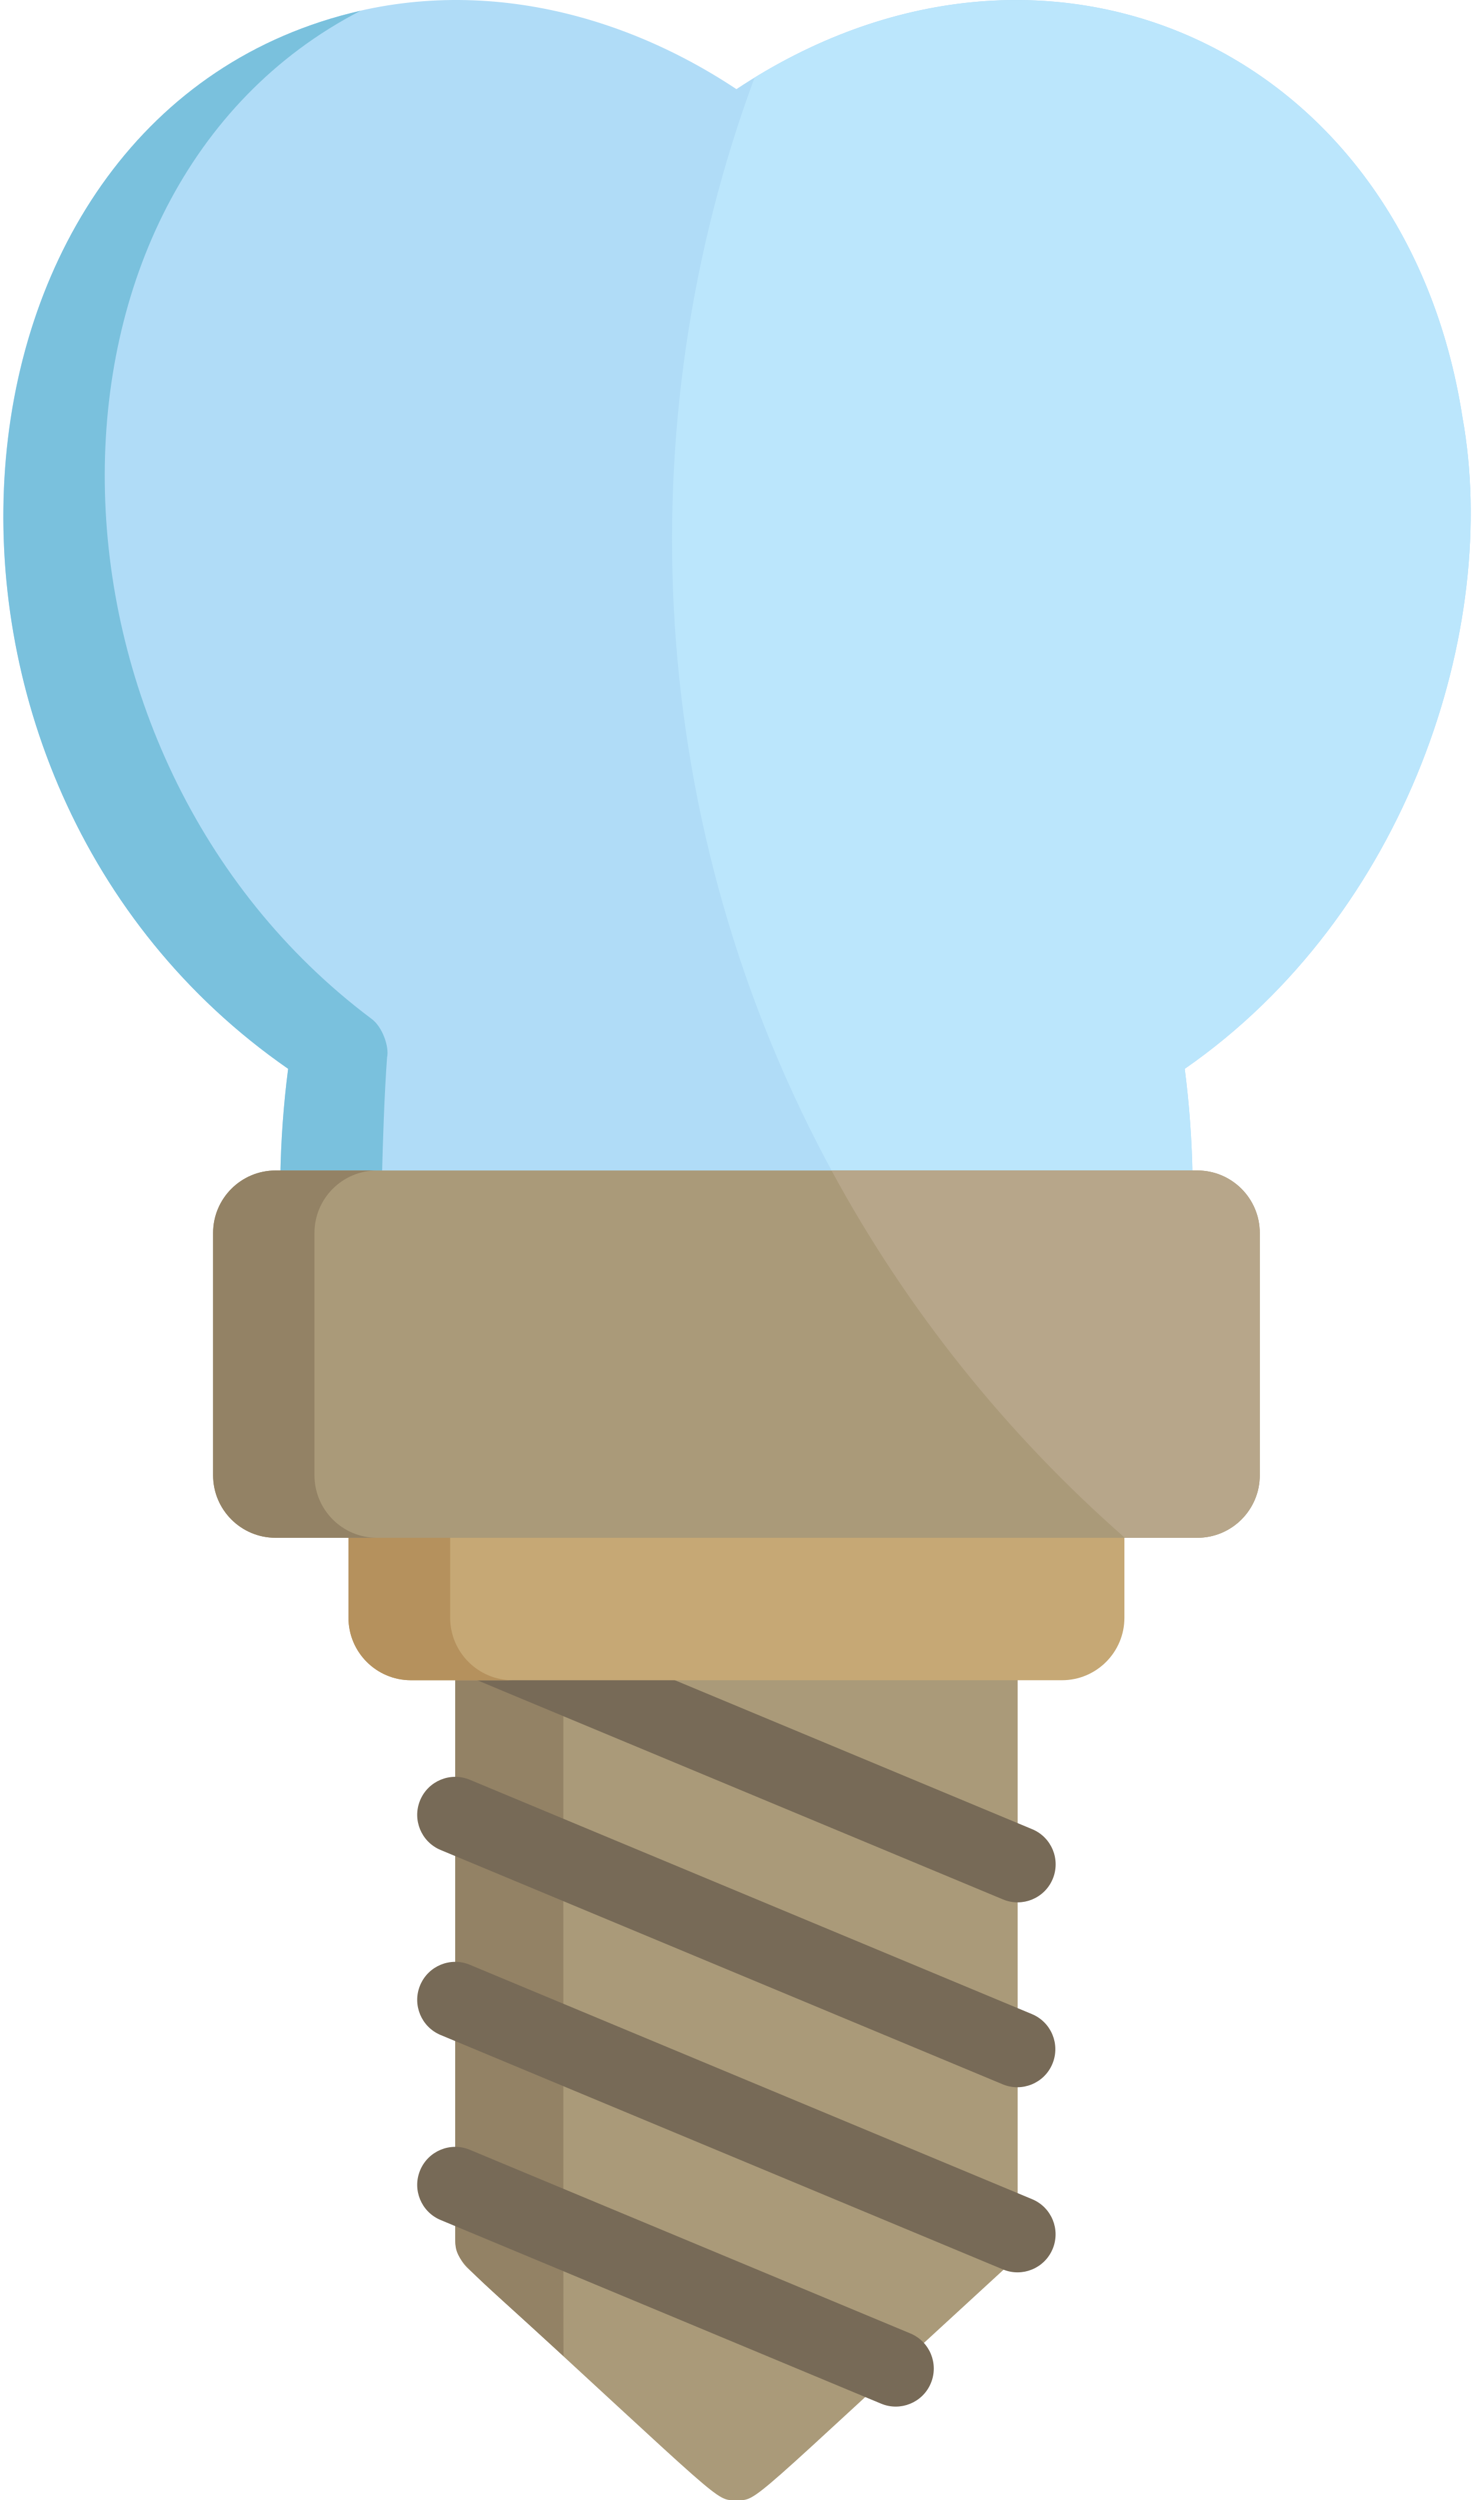<svg class="services-svg" preserveAspectRatio="none" viewBox="0 0 302 512" fill="none" xmlns="http://www.w3.org/2000/svg">
<g clip-path="url(#clip0)">
<path d="M93.269 340.982V458.492C93.269 460.82 94.248 463.043 95.963 464.617C149.088 513.315 146.429 511.997 150.883 511.997C155.338 511.997 152.674 513.319 205.803 464.617C207.519 463.043 208.497 460.82 208.497 458.492V340.982H93.269Z" fill="#AA9A79"/>
<path d="M117.815 340.982H93.27V458.492C93.27 463.222 94.474 463.251 115.454 482.481C115.404 481.781 115.422 347.517 115.422 346.815C115.421 344.541 116.336 342.482 117.815 340.982Z" fill="#938265"/>
<path d="M205.502 388.967C209.478 390.624 214.036 388.739 215.687 384.773C217.34 380.802 215.464 376.241 211.493 374.588L130.845 340.982H90.563C91.379 341.464 84.879 338.705 205.502 388.967Z" fill="#776A57"/>
<path d="M205.487 464.733L90.273 416.727C86.301 415.073 84.425 410.511 86.079 406.542C87.734 402.57 92.294 400.691 96.265 402.348L211.479 450.355C215.449 452.009 217.328 456.571 215.672 460.54C214.011 464.528 209.431 466.384 205.487 464.733Z" fill="#776A57"/>
<path d="M180.533 492.224L90.273 454.614C86.301 452.96 84.425 448.399 86.079 444.428C87.734 440.457 92.294 438.577 96.265 440.235L186.525 477.845C190.495 479.499 192.374 484.06 190.718 488.03C189.057 492.019 184.477 493.874 180.533 492.224Z" fill="#776A57"/>
<path d="M205.438 426.826L90.273 378.84C86.301 377.186 84.425 372.624 86.079 368.655C87.734 364.683 92.294 362.805 96.265 364.462L211.43 412.448C215.4 414.102 217.279 418.663 215.623 422.633C213.962 426.623 209.378 428.475 205.438 426.826Z" fill="#776A57"/>
<path d="M215.821 240.73H244.33C244.2 233.575 243.693 226.266 242.733 218.873C288.296 187.287 307.464 128.572 299.625 85.382C287.846 9.722 213.954 -23.584 150.884 18.255C124.099 0.484 91.156 -5.961 60.549 6.36C-17.09 37.611 -20.947 163.435 59.033 218.873C58.075 226.266 57.566 233.575 57.436 240.73H189.857" fill="#B0DCF7"/>
<path d="M76.071 208.6C4.392 154.831 2.888 38.864 73.851 2.218C-15.196 22.392 -26.291 159.729 59.034 218.872C58.076 226.265 57.567 233.574 57.437 240.729H78.267C78.419 234.274 78.758 223.871 79.306 216.517C79.78 214.446 78.385 210.241 76.071 208.6Z" fill="#7AC1DD"/>
<path d="M154.598 15.896C128.303 86.803 131.895 169.41 170.936 240.729C179.113 240.729 236.13 240.729 244.33 240.729C244.2 233.574 243.693 226.265 242.733 218.872C288.296 187.286 307.464 128.571 299.625 85.381C288.117 11.465 217.125 -22.354 154.598 15.896Z" fill="#BBE6FC"/>
<path d="M71.394 312.65C71.394 319.976 71.394 323.082 71.394 331.275C71.394 338.346 77.126 344.079 84.197 344.079H217.571C224.642 344.079 230.375 338.346 230.375 331.275C230.375 327.871 230.375 316.691 230.375 312.65H71.394Z" fill="#C6A875"/>
<path d="M71.394 312.65C71.394 319.976 71.394 323.082 71.394 331.275C71.394 338.346 77.126 344.079 84.197 344.079H105.035C97.964 344.079 92.232 338.346 92.232 331.275C92.232 321.705 92.232 316.86 92.232 312.65H71.394Z" fill="#B5915D"/>
<path d="M245.307 239.691C252.378 239.691 258.111 245.424 258.111 252.495V302.106C258.111 309.177 252.378 314.909 245.307 314.909H56.462C49.389 314.909 43.659 309.177 43.659 302.106V252.495C43.659 245.423 49.389 239.691 56.462 239.691" fill="#AA9A79"/>
<path d="M64.429 302.107V252.496C64.429 245.424 70.159 239.692 77.233 239.692H56.461C49.388 239.692 43.658 245.425 43.658 252.496V302.107C43.658 309.178 49.388 314.91 56.461 314.91H77.232C70.159 314.91 64.429 309.178 64.429 302.107Z" fill="#938265"/>
<path d="M245.307 239.691H170.363C185.823 268.23 206.248 293.683 230.469 314.91H245.307C252.378 314.91 258.111 309.178 258.111 302.107V252.496C258.111 245.424 252.378 239.691 245.307 239.691Z" fill="#B7A68A"/>
</g>
<defs>
<clipPath id="clip0">
<rect width="302" height="512" fill="white"/>
</clipPath>
</defs>
</svg>
